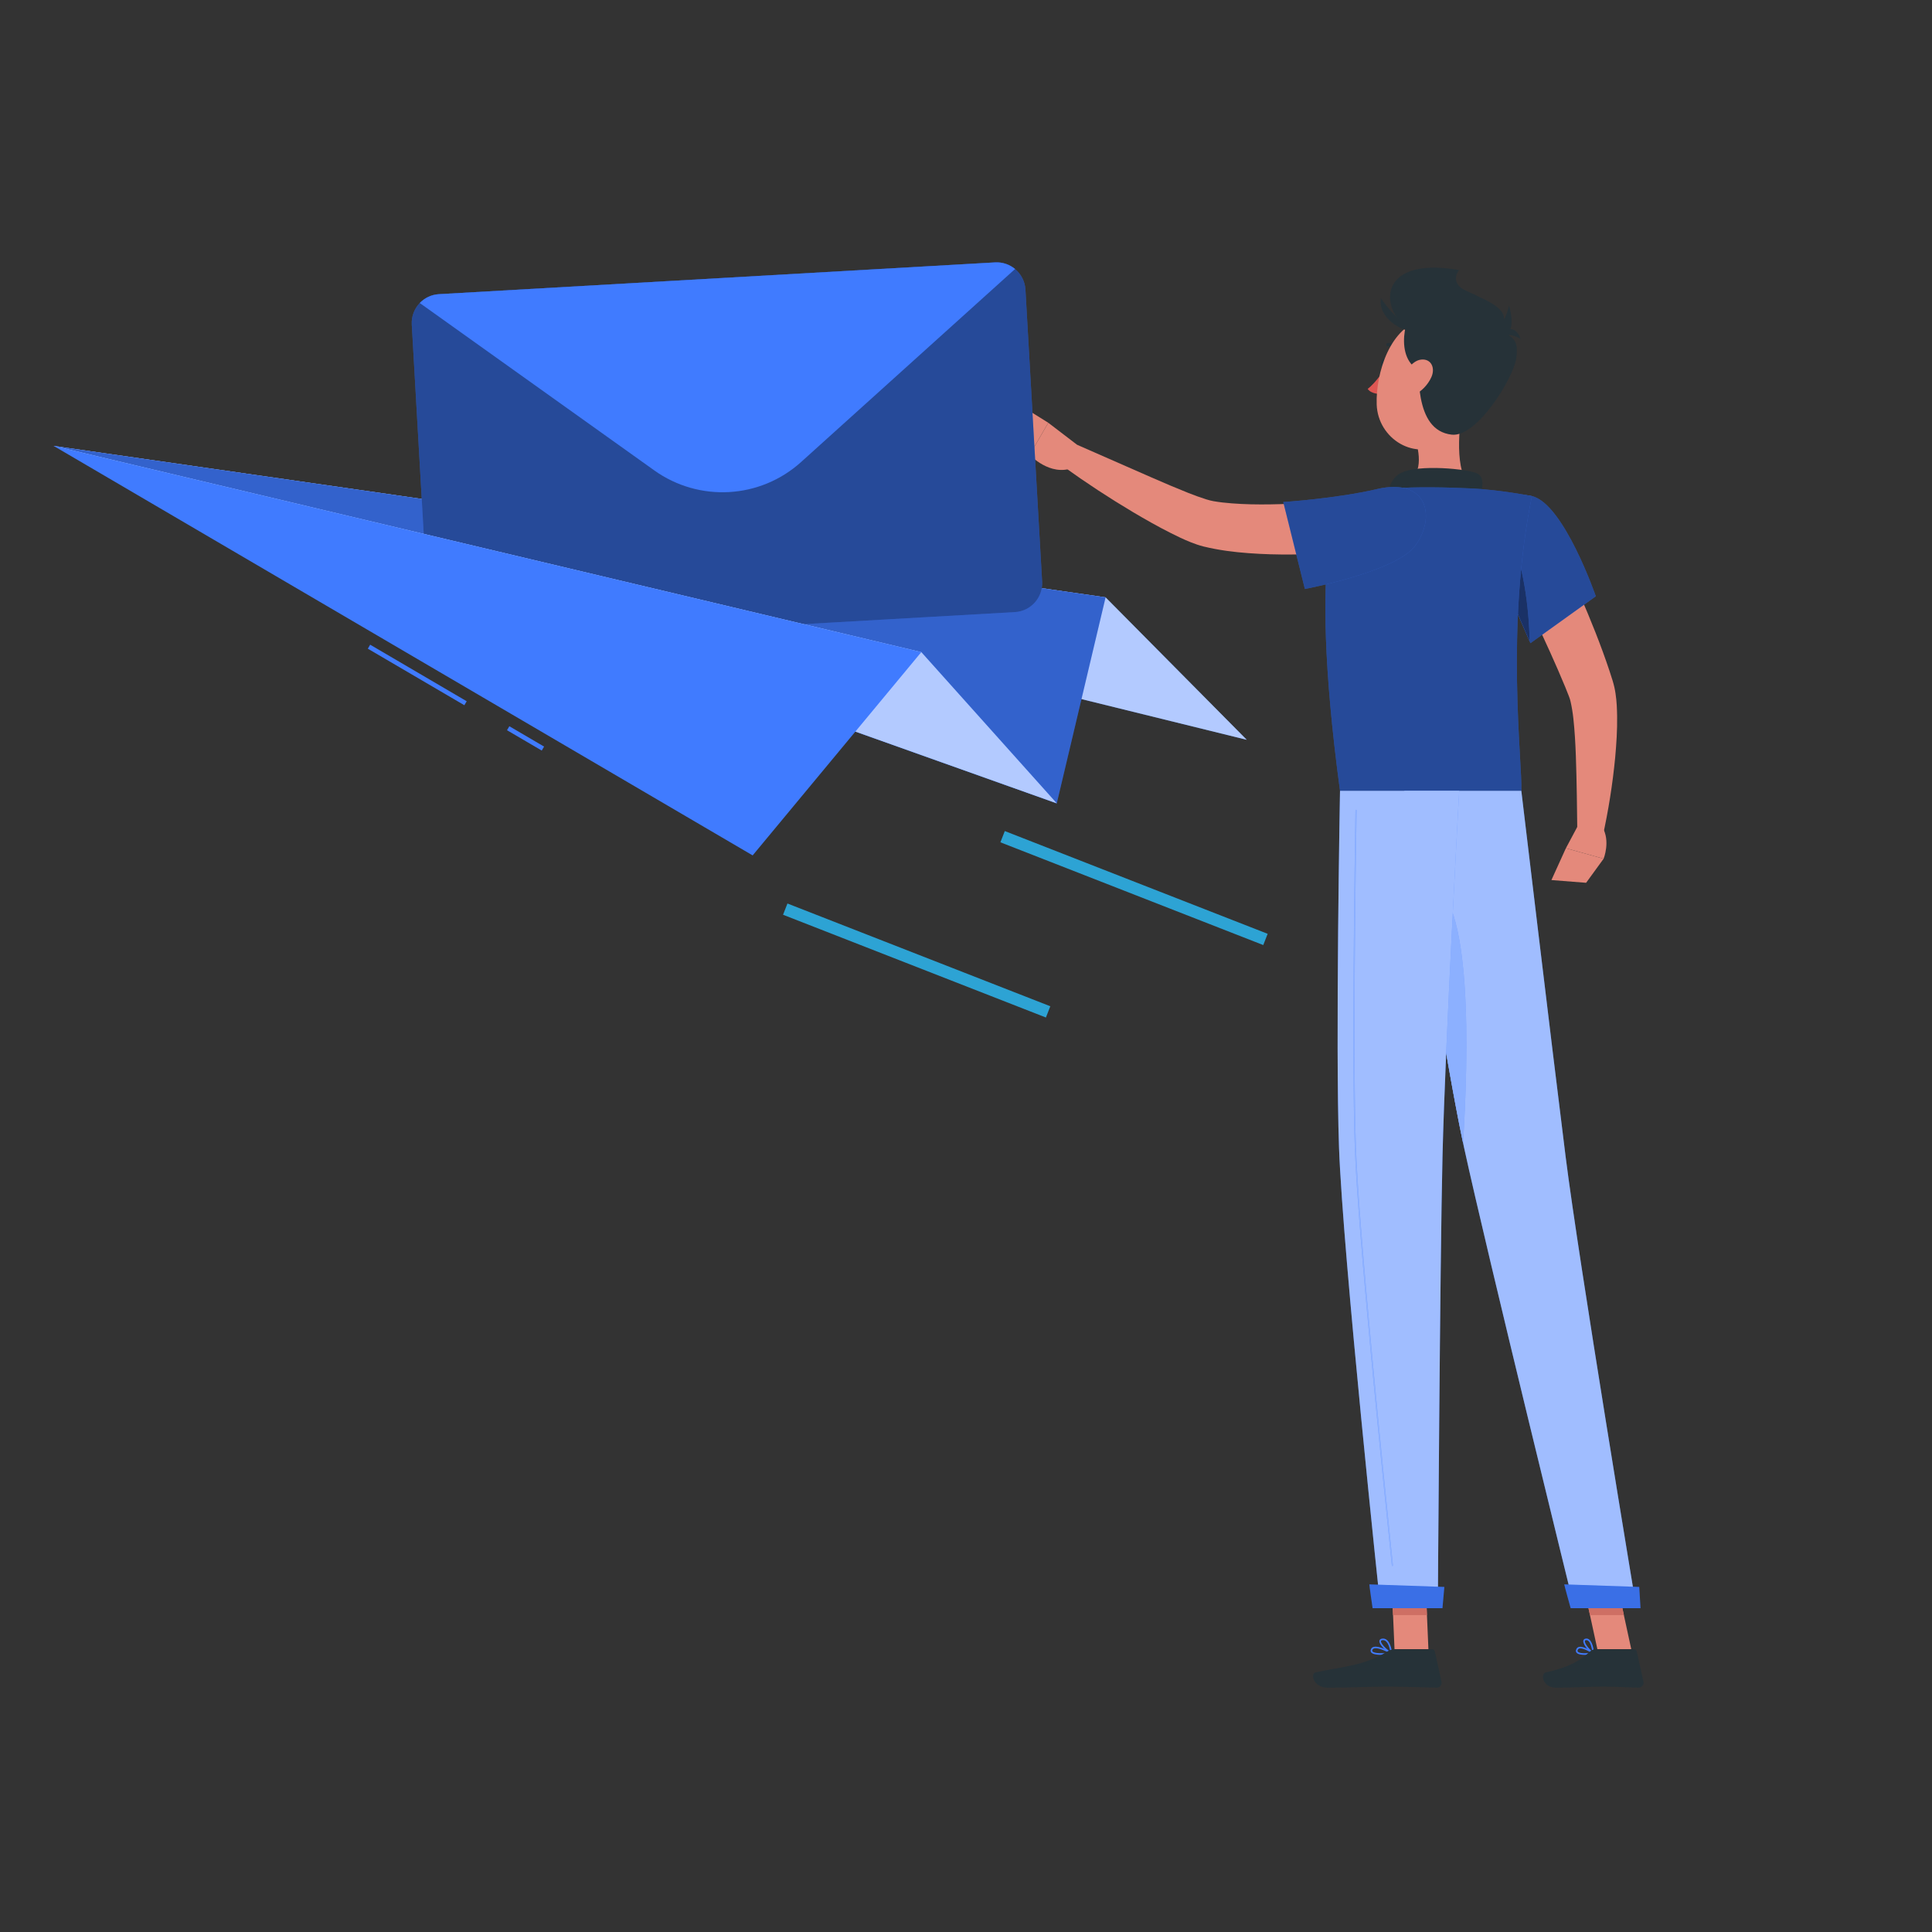 <svg xmlns="http://www.w3.org/2000/svg" xmlns:xlink="http://www.w3.org/1999/xlink" viewBox="0 0 800 800" width="800" height="800" preserveAspectRatio="xMidYMid meet" style="width: 100%; height: 100%; transform: translate3d(0px, 0px, 0px); content-visibility: visible;"><rect x="0" y="0" width="800" height="800" fill="#333333" stroke="none"/><defs><clipPath id="__lottie_element_170845"><rect width="800" height="800" x="0" y="0"></rect></clipPath></defs><g clip-path="url(#__lottie_element_170845)"><g transform="matrix(1,0,0,1,400,400)" opacity="1" style="display: block;"><g opacity="1" transform="matrix(1,0,0,1,0,0)"><path fill="rgb(228,137,123)" fill-opacity="1" d=" M240.22,-183.266 C245.279,-173.381 249.925,-163.493 254.334,-153.357 C258.711,-143.222 262.867,-132.979 266.445,-122.23 C266.445,-122.23 267.752,-118.154 267.752,-118.154 C267.971,-117.43 268.311,-116.239 268.488,-115.394 C268.667,-114.511 268.86,-113.6 268.963,-112.792 C269.469,-109.463 269.558,-106.457 269.614,-103.498 C269.708,-97.606 269.31,-91.987 268.819,-86.398 C267.75,-75.237 266.009,-64.38 263.616,-53.49 C263.616,-53.49 253.141,-54.652 253.141,-54.652 C253.005,-65.415 252.905,-76.284 252.531,-86.885 C252.342,-92.176 252.04,-97.454 251.503,-102.432 C251.232,-104.904 250.832,-107.33 250.368,-109.358 C250.26,-109.895 250.116,-110.305 249.993,-110.748 C249.843,-111.223 249.777,-111.333 249.57,-111.9 C249.57,-111.9 248.13,-115.513 248.13,-115.513 C244.138,-125.181 239.645,-134.935 235.062,-144.639 C235.062,-144.639 221.193,-173.745 221.193,-173.745 C221.193,-173.745 240.22,-183.266 240.22,-183.266z"></path></g><g opacity="1" transform="matrix(1,0,0,1,0,0)"><path fill="rgb(228,137,123)" fill-opacity="1" d=" M253.292,-57.927 C253.292,-57.927 248.401,-48.778 248.401,-48.778 C248.401,-48.778 264.023,-44.42 264.023,-44.42 C264.023,-44.42 266.999,-51.78 263.455,-57.582 C263.455,-57.582 253.292,-57.927 253.292,-57.927z"></path></g><g opacity="1" transform="matrix(1,0,0,1,0,0)"><path fill="rgb(228,137,123)" fill-opacity="1" d=" M242.41,-35.589 C242.41,-35.589 256.775,-34.455 256.775,-34.455 C256.775,-34.455 264.023,-44.42 264.023,-44.42 C264.023,-44.42 248.401,-48.778 248.401,-48.778 C248.401,-48.778 242.41,-35.589 242.41,-35.589z"></path></g><g opacity="1" transform="matrix(1,0,0,1,0,0)"><path fill="rgb(38,50,56)" fill-opacity="1" d=" M174.439,-249.292 C174.214,-248.182 173.443,-247.402 172.718,-247.55 C171.993,-247.697 171.588,-248.716 171.813,-249.826 C172.039,-250.935 172.809,-251.715 173.534,-251.567 C174.259,-251.42 174.664,-250.401 174.439,-249.292z"></path></g><g opacity="1" transform="matrix(1,0,0,1,0,0)"><path fill="rgb(222,87,83)" fill-opacity="1" d=" M173.545,-247.382 C173.545,-247.382 169.721,-241.494 166.316,-238.97 C167.906,-236.739 171.414,-236.898 171.414,-236.898 C171.414,-236.898 173.545,-247.382 173.545,-247.382z"></path></g><g opacity="1" transform="matrix(1,0,0,1,0,0)"><path fill="rgb(38,50,56)" fill-opacity="1" d=" M179.752,-254.627 C179.573,-254.627 179.396,-254.699 179.263,-254.841 C177.274,-256.996 174.911,-256.645 174.806,-256.632 C174.455,-256.569 174.103,-256.818 174.043,-257.18 C173.983,-257.541 174.226,-257.882 174.586,-257.944 C174.713,-257.966 177.742,-258.446 180.241,-255.744 C180.489,-255.474 180.473,-255.053 180.204,-254.804 C180.075,-254.686 179.914,-254.627 179.752,-254.627z"></path></g><g opacity="1" transform="matrix(1,0,0,1,0,0)"><path fill="rgb(228,137,123)" fill-opacity="1" d=" M206.044,-233.686 C204.031,-223.417 202.022,-204.603 209.206,-197.751 C209.206,-197.751 206.399,-187.334 187.318,-187.334 C166.337,-187.334 177.291,-197.75 177.291,-197.75 C188.742,-200.485 188.447,-208.98 186.452,-216.959 C186.452,-216.959 206.044,-233.686 206.044,-233.686z"></path></g><g opacity="1" transform="matrix(1,0,0,1,0,0)"><path fill="rgb(38,50,56)" fill-opacity="1" d=" M212.086,-191.266 C213.601,-196.298 215.269,-202.057 211.819,-203.861 C208.023,-205.845 187.243,-207.87 180.078,-204.144 C172.913,-200.418 174.945,-190.212 174.945,-190.212 C174.945,-190.212 212.086,-191.266 212.086,-191.266z"></path></g><g opacity="1" transform="matrix(1,0,0,1,0,0)"><path fill="rgb(64,123,255)" fill-opacity="1" d=" M256.157,285.231 C254.718,285.231 253.328,285.01 252.787,284.303 C252.559,284.006 252.376,283.492 252.798,282.725 C253.018,282.324 253.371,282.062 253.841,281.95 C255.903,281.476 259.768,284.124 259.932,284.236 C260.04,284.311 260.094,284.441 260.07,284.572 C260.046,284.701 259.948,284.803 259.821,284.833 C259.101,285.006 257.607,285.231 256.157,285.231z M254.403,282.555 C254.257,282.555 254.119,282.568 253.994,282.598 C253.71,282.665 253.51,282.813 253.381,283.046 C253.08,283.593 253.257,283.824 253.315,283.9 C253.916,284.687 256.785,284.701 258.879,284.346 C257.67,283.602 255.679,282.555 254.403,282.555z"></path></g><g opacity="1" transform="matrix(1,0,0,1,0,0)"><path fill="rgb(64,123,255)" fill-opacity="1" d=" M259.743,284.842 C259.689,284.842 259.635,284.829 259.585,284.803 C258.133,284.016 255.323,280.942 255.62,279.375 C255.674,279.091 255.882,278.601 256.677,278.502 C257.181,278.444 257.668,278.583 258.094,278.93 C259.725,280.262 260.06,284.312 260.075,284.484 C260.084,284.605 260.027,284.723 259.924,284.788 C259.87,284.825 259.806,284.842 259.743,284.842z M256.909,279.153 C256.86,279.153 256.81,279.156 256.76,279.163 C256.327,279.215 256.29,279.414 256.273,279.498 C256.1,280.425 257.887,282.749 259.331,283.842 C259.167,282.659 258.719,280.299 257.672,279.444 C257.433,279.248 257.183,279.153 256.909,279.153z"></path></g><g opacity="1" transform="matrix(1,0,0,1,0,0)"><path fill="rgb(64,123,255)" fill-opacity="1" d=" M171.869,285.232 C170.068,285.232 168.331,284.984 167.747,284.174 C167.542,283.89 167.381,283.408 167.773,282.721 C167.993,282.335 168.349,282.074 168.829,281.943 C171.152,281.322 176.071,284.104 176.278,284.223 C176.397,284.29 176.462,284.426 176.44,284.564 C176.418,284.7 176.313,284.809 176.177,284.837 C175.281,285.016 173.548,285.232 171.869,285.232z M169.645,282.508 C169.412,282.508 169.195,282.533 169.003,282.585 C168.695,282.669 168.483,282.82 168.352,283.049 C168.115,283.463 168.2,283.667 168.286,283.785 C168.919,284.662 172.464,284.708 175.097,284.344 C173.794,283.676 171.285,282.508 169.645,282.508z"></path></g><g opacity="1" transform="matrix(1,0,0,1,0,0)"><path fill="rgb(64,123,255)" fill-opacity="1" d=" M176.112,284.842 C176.065,284.842 176.019,284.833 175.976,284.814 C174.284,284.055 170.927,281.021 171.182,279.431 C171.244,279.058 171.507,278.595 172.421,278.502 C173.1,278.437 173.72,278.623 174.265,279.071 C176.051,280.538 176.427,284.319 176.442,284.479 C176.453,284.597 176.401,284.712 176.306,284.781 C176.248,284.822 176.181,284.842 176.112,284.842z M172.688,279.153 C172.623,279.153 172.555,279.157 172.488,279.163 C171.889,279.225 171.852,279.46 171.839,279.538 C171.686,280.491 173.966,282.875 175.694,283.913 C175.515,282.81 175.013,280.547 173.841,279.584 C173.489,279.295 173.11,279.153 172.688,279.153z"></path></g><g opacity="1" transform="matrix(1,0,0,1,0,0)"><path fill="rgb(228,137,123)" fill-opacity="1" d=" M191.547,284.511 C191.547,284.511 177.51,284.511 177.51,284.511 C177.51,284.511 176.112,252.006 176.112,252.006 C176.112,252.006 190.149,252.006 190.149,252.006 C190.149,252.006 191.547,284.511 191.547,284.511z"></path></g><g opacity="1" transform="matrix(1,0,0,1,0,0)"><path fill="rgb(228,137,123)" fill-opacity="1" d=" M275.824,284.511 C275.824,284.511 261.787,284.511 261.787,284.511 C261.787,284.511 254.732,252.006 254.732,252.006 C254.732,252.006 268.768,252.006 268.768,252.006 C268.768,252.006 275.824,284.511 275.824,284.511z"></path></g><g opacity="1" transform="matrix(1,0,0,1,0,0)"><path fill="rgb(38,50,56)" fill-opacity="1" d=" M260.79,282.886 C260.79,282.886 276.559,282.886 276.559,282.886 C277.133,282.886 277.63,283.285 277.754,283.845 C277.754,283.845 280.527,296.321 280.527,296.321 C280.815,297.615 279.797,298.84 278.472,298.817 C272.967,298.722 270.292,298.4 263.357,298.4 C259.091,298.4 250.301,298.843 244.409,298.843 C238.647,298.843 237.748,293.018 240.16,292.49 C250.975,290.124 255.049,286.861 258.511,283.749 C259.135,283.188 259.951,282.886 260.79,282.886z"></path></g><g opacity="1" transform="matrix(1,0,0,1,0,0)"><path fill="rgb(38,50,56)" fill-opacity="1" d=" M177.603,282.886 C177.603,282.886 192.931,282.886 192.931,282.886 C193.505,282.886 194.003,283.285 194.127,283.845 C194.127,283.845 196.899,296.321 196.899,296.321 C197.186,297.614 196.205,298.841 194.88,298.818 C189.351,298.724 181.36,298.4 174.41,298.4 C166.284,298.4 159.266,298.843 149.736,298.843 C143.974,298.843 142.374,293.018 144.786,292.49 C155.767,290.088 164.733,289.831 174.222,283.98 C175.253,283.344 176.391,282.886 177.603,282.886z"></path></g><g opacity="1" transform="matrix(1,0,0,1,0,0)"><g opacity="1" transform="matrix(1,0,0,1,0,0)"><path fill="rgb(64,123,255)" fill-opacity="1" d=" M234.338,-194.577 C247.494,-191.561 260.795,-153.096 260.795,-153.096 C260.795,-153.096 233.714,-133.672 233.714,-133.672 C233.714,-133.672 226.149,-151.587 218.707,-167.255 C210.91,-183.671 220.887,-197.661 234.338,-194.577z"></path></g><g opacity="0.4" transform="matrix(1,0,0,1,0,0)"><path fill="rgb(0,0,0)" fill-opacity="1" d=" M234.338,-194.577 C247.494,-191.561 260.795,-153.096 260.795,-153.096 C260.795,-153.096 233.714,-133.672 233.714,-133.672 C233.714,-133.672 226.149,-151.587 218.707,-167.255 C210.91,-183.671 220.887,-197.661 234.338,-194.577z"></path></g></g><g opacity="1" transform="matrix(1,0,0,1,0,0)"><g opacity="1" transform="matrix(1,0,0,1,0,0)"><path fill="rgb(64,123,255)" fill-opacity="1" d=" M226.747,-173.561 C226.747,-173.561 221.378,-161.543 221.378,-161.543 C226.938,-149.544 232.02,-137.66 233.377,-134.488 C233.186,-148.684 230.492,-166.3 226.747,-173.561z"></path></g><g opacity="0.6" transform="matrix(1,0,0,1,0,0)"><path fill="rgb(0,0,0)" fill-opacity="1" d=" M226.747,-173.561 C226.747,-173.561 221.378,-161.543 221.378,-161.543 C226.938,-149.544 232.02,-137.66 233.377,-134.488 C233.186,-148.684 230.492,-166.3 226.747,-173.561z"></path></g></g><g opacity="1" transform="matrix(1,0,0,1,0,0)"><g opacity="1" transform="matrix(1,0,0,1,0,0)"><path fill="rgb(64,123,255)" fill-opacity="1" d=" M155.701,-193.854 C155.701,-193.854 140.761,-176.979 154.87,-72.531 C177.491,-72.531 218.939,-72.531 229.947,-72.531 C230.464,-84.056 223.222,-140.275 234.338,-194.577 C234.338,-194.577 221.469,-197.16 209.206,-197.751 C199.613,-198.213 185.724,-198.52 177.291,-197.75 C166.173,-196.735 155.701,-193.854 155.701,-193.854z"></path></g><g opacity="0.4" transform="matrix(1,0,0,1,0,0)"><path fill="rgb(0,0,0)" fill-opacity="1" d=" M155.701,-193.854 C155.701,-193.854 140.761,-176.979 154.87,-72.531 C177.491,-72.531 218.939,-72.531 229.947,-72.531 C230.464,-84.056 223.222,-140.275 234.338,-194.577 C234.338,-194.577 221.469,-197.16 209.206,-197.751 C199.613,-198.213 185.724,-198.52 177.291,-197.75 C166.173,-196.735 155.701,-193.854 155.701,-193.854z"></path></g></g><g opacity="1" transform="matrix(1,0,0,1,0,0)"><g opacity="1" transform="matrix(1,0,0,1,0,0)"><path fill="rgb(64,123,255)" fill-opacity="1" d=" M150.148,-173.561 C149.651,-169.606 149.269,-164.925 149.021,-159.403 C155.231,-161.333 162.949,-164.428 169.923,-169.224 C169.923,-169.224 150.148,-173.561 150.148,-173.561z"></path></g><g opacity="0.6" transform="matrix(1,0,0,1,0,0)"><path fill="rgb(0,0,0)" fill-opacity="1" d=" M150.148,-173.561 C149.651,-169.606 149.269,-164.925 149.021,-159.403 C155.231,-161.333 162.949,-164.428 169.923,-169.224 C169.923,-169.224 150.148,-173.561 150.148,-173.561z"></path></g></g><g opacity="1" transform="matrix(1,0,0,1,0,0)"><g opacity="1" transform="matrix(1,0,0,1,0,0)"><path fill="rgb(206,111,100)" fill-opacity="1" d=" M176.115,252.015 C176.115,252.015 176.833,268.77 176.833,268.77 C176.833,268.77 190.876,268.77 190.876,268.77 C190.876,268.77 190.158,252.015 190.158,252.015 C190.158,252.015 176.115,252.015 176.115,252.015z"></path></g><g opacity="1" transform="matrix(1,0,0,1,0,0)"><path fill="rgb(206,111,100)" fill-opacity="1" d=" M268.774,252.015 C268.774,252.015 254.731,252.015 254.731,252.015 C254.731,252.015 258.375,268.77 258.375,268.77 C258.375,268.77 272.417,268.77 272.417,268.77 C272.417,268.77 268.774,252.015 268.774,252.015z"></path></g></g><g opacity="1" transform="matrix(1,0,0,1,0,0)"><path fill="rgb(38,50,56)" fill-opacity="1" d=" M184.566,-263.244 C171.974,-269.063 167.994,-294.459 204.217,-288.17 C204.217,-288.17 198.758,-282.119 209.847,-278.298 C220.935,-274.477 211.653,-250.726 184.566,-263.244z"></path></g><g opacity="1" transform="matrix(1,0,0,1,0,0)"><path fill="rgb(228,137,123)" fill-opacity="1" d=" M211.922,-244.122 C208.316,-230.666 206.889,-222.607 198.586,-217.012 C186.096,-208.596 170.545,-218.255 170.058,-232.517 C169.62,-245.354 175.591,-265.202 190.031,-267.914 C204.257,-270.586 215.528,-257.578 211.922,-244.122z"></path></g><g opacity="1" transform="matrix(1,0,0,1,0,0)"><path fill="rgb(38,50,56)" fill-opacity="1" d=" M203.724,-281.332 C212.296,-276.538 223.916,-273.679 222.748,-266.883 C221.32,-258.575 229.774,-263.773 227.805,-251.395 C226.519,-243.314 211.611,-218.822 201.117,-220.018 C185.343,-221.816 187.342,-245.911 187.29,-258.573 C187.259,-266.037 186.911,-290.735 203.724,-281.332z"></path></g><g opacity="1" transform="matrix(1,0,0,1,0,0)"><path fill="rgb(38,50,56)" fill-opacity="1" d=" M185.4,-270.602 C181.579,-269.7 176.514,-247.674 191.316,-245.657 C208.353,-243.335 185.4,-270.602 185.4,-270.602z"></path></g><g opacity="1" transform="matrix(1,0,0,1,0,0)"><path fill="rgb(38,50,56)" fill-opacity="1" d=" M185.787,-262.784 C181.104,-262.372 170.542,-268.007 171.802,-276.484 C171.802,-276.484 178.534,-266.565 185.787,-262.784z"></path></g><g opacity="1" transform="matrix(1,0,0,1,0,0)"><path fill="rgb(228,137,123)" fill-opacity="1" d=" M192.729,-243.898 C191.263,-240.557 188.49,-237.927 185.805,-236.529 C181.767,-234.426 179.499,-237.501 180.412,-241.541 C181.234,-245.177 184.326,-250.653 188.48,-251.101 C192.572,-251.542 194.405,-247.719 192.729,-243.898z"></path></g><g opacity="1" transform="matrix(1,0,0,1,0,0)"><path fill="rgb(38,50,56)" fill-opacity="1" d=" M213.747,-259.449 C216.583,-260.892 223.039,-264.162 224.8,-273.443 C224.8,-273.443 231.107,-255.835 213.747,-259.449z"></path></g><g opacity="1" transform="matrix(1,0,0,1,0,0)"><path fill="rgb(38,50,56)" fill-opacity="1" d=" M229.695,-259.634 C228.28,-260.463 225.066,-262.353 220.551,-260.535 C220.551,-260.535 226.433,-268.168 229.695,-259.634z"></path></g><g opacity="1" transform="matrix(1,0,0,1,0,0)"><g opacity="1" transform="matrix(1,0,0,1,0,0)"><path fill="rgb(64,123,255)" fill-opacity="1" d=" M181.502,-72.531 C181.502,-72.531 197.432,34.738 206.177,74.925 C215.753,118.933 251.832,265.525 251.832,265.525 C251.832,265.525 277.541,265.525 277.541,265.525 C277.541,265.525 253.75,122.487 248.286,78.915 C242.355,31.625 229.947,-72.531 229.947,-72.531 C229.947,-72.531 181.502,-72.531 181.502,-72.531z"></path></g><g opacity="0.5" transform="matrix(1,0,0,1,0,0)"><path fill="rgb(255,255,255)" fill-opacity="1" d=" M181.502,-72.531 C181.502,-72.531 197.432,34.738 206.177,74.925 C215.753,118.933 251.832,265.525 251.832,265.525 C251.832,265.525 277.541,265.525 277.541,265.525 C277.541,265.525 253.75,122.487 248.286,78.915 C242.355,31.625 229.947,-72.531 229.947,-72.531 C229.947,-72.531 181.502,-72.531 181.502,-72.531z"></path></g></g><g opacity="1" transform="matrix(1,0,0,1,0,0)"><g opacity="1" transform="matrix(1,0,0,1,0,0)"><path fill="rgb(64,123,255)" fill-opacity="1" d=" M247.727,256.054 C247.617,256.054 250.381,265.925 250.381,265.925 C250.381,265.925 279.306,265.925 279.306,265.925 C279.306,265.925 278.775,257.115 278.775,257.115 C278.775,257.115 247.727,256.054 247.727,256.054z"></path></g><g opacity="0.1" transform="matrix(1,0,0,1,0,0)"><path fill="rgb(0,0,0)" fill-opacity="1" d=" M247.727,256.054 C247.617,256.054 250.381,265.925 250.381,265.925 C250.381,265.925 279.306,265.925 279.306,265.925 C279.306,265.925 278.775,257.115 278.775,257.115 C278.775,257.115 247.727,256.054 247.727,256.054z"></path></g></g><g opacity="1" transform="matrix(1,0,0,1,0,0)"><g opacity="1" transform="matrix(1,0,0,1,0,0)"><path fill="rgb(64,123,255)" fill-opacity="1" d=" M191.57,-34.311 C209.989,-30.7 208.04,37.989 205.823,73.317 C200.512,48.344 192.736,0.291 187.424,-33.815 C188.646,-34.426 190.022,-34.617 191.57,-34.311z"></path></g><g opacity="0.4" transform="matrix(1,0,0,1,0,0)"><path fill="rgb(255,255,255)" fill-opacity="1" d=" M191.57,-34.311 C209.989,-30.7 208.04,37.989 205.823,73.317 C200.512,48.344 192.736,0.291 187.424,-33.815 C188.646,-34.426 190.022,-34.617 191.57,-34.311z"></path></g></g><g opacity="1" transform="matrix(1,0,0,1,0,0)"><g opacity="1" transform="matrix(1,0,0,1,0,0)"><path fill="rgb(64,123,255)" fill-opacity="1" d=" M154.87,-72.531 C154.87,-72.531 152.937,32.416 154.464,75.221 C156.052,119.744 171.603,265.525 171.603,265.525 C171.603,265.525 195.381,265.525 195.381,265.525 C195.381,265.525 196.254,122.345 197.312,78.619 C198.465,30.95 204.221,-72.531 204.221,-72.531 C204.221,-72.531 154.87,-72.531 154.87,-72.531z"></path></g><g opacity="0.5" transform="matrix(1,0,0,1,0,0)"><path fill="rgb(255,255,255)" fill-opacity="1" d=" M154.87,-72.531 C154.87,-72.531 152.937,32.416 154.464,75.221 C156.052,119.744 171.603,265.525 171.603,265.525 C171.603,265.525 195.381,265.525 195.381,265.525 C195.381,265.525 196.254,122.345 197.312,78.619 C198.465,30.95 204.221,-72.531 204.221,-72.531 C204.221,-72.531 154.87,-72.531 154.87,-72.531z"></path></g></g><g opacity="1" transform="matrix(1,0,0,1,0,0)"><g opacity="1" transform="matrix(1,0,0,1,0,0)"><path fill="rgb(64,123,255)" fill-opacity="1" d=" M176.556,248.445 C176.435,248.445 176.332,248.353 176.319,248.23 C172.128,207.882 162.245,110.255 160.995,75.23 C159.721,39.48 160.877,-40.73 161.263,-64.461 C161.265,-64.592 161.372,-64.696 161.502,-64.696 C161.504,-64.696 161.504,-64.696 161.506,-64.696 C161.638,-64.694 161.743,-64.585 161.741,-64.453 C161.355,-40.725 160.198,39.474 161.472,75.211 C162.722,110.223 172.602,207.837 176.793,248.181 C176.808,248.311 176.713,248.43 176.58,248.443 C176.573,248.445 176.564,248.445 176.556,248.445z"></path></g><g opacity="0.4" transform="matrix(1,0,0,1,0,0)"><path fill="rgb(255,255,255)" fill-opacity="1" d=" M176.556,248.445 C176.435,248.445 176.332,248.353 176.319,248.23 C172.128,207.882 162.245,110.255 160.995,75.23 C159.721,39.48 160.877,-40.73 161.263,-64.461 C161.265,-64.592 161.372,-64.696 161.502,-64.696 C161.504,-64.696 161.504,-64.696 161.506,-64.696 C161.638,-64.694 161.743,-64.585 161.741,-64.453 C161.355,-40.725 160.198,39.474 161.472,75.211 C162.722,110.223 172.602,207.837 176.793,248.181 C176.808,248.311 176.713,248.43 176.58,248.443 C176.573,248.445 176.564,248.445 176.556,248.445z"></path></g></g><g opacity="1" transform="matrix(1,0,0,1,0,0)"><g opacity="1" transform="matrix(1,0,0,1,0,0)"><path fill="rgb(64,123,255)" fill-opacity="1" d=" M167.027,256.054 C166.917,256.054 168.369,265.925 168.369,265.925 C168.369,265.925 197.294,265.925 197.294,265.925 C197.294,265.925 198.076,257.115 198.076,257.115 C198.076,257.115 167.027,256.054 167.027,256.054z"></path></g><g opacity="0.1" transform="matrix(1,0,0,1,0,0)"><path fill="rgb(0,0,0)" fill-opacity="1" d=" M167.027,256.054 C166.917,256.054 168.369,265.925 168.369,265.925 C168.369,265.925 197.294,265.925 197.294,265.925 C197.294,265.925 198.076,257.115 198.076,257.115 C198.076,257.115 167.027,256.054 167.027,256.054z"></path></g></g></g><g transform="matrix(0.978,-0.208,0.208,0.978,443.427,431.635)" opacity="1" style="display: block;"><g opacity="1" transform="matrix(1,0,0,1,0,0)"><path fill="rgb(228,137,123)" fill-opacity="1" d=" M170.824,-173.095 C158.922,-174.025 147.483,-175.566 135.845,-177.746 C130.053,-178.859 124.251,-180.101 118.451,-181.663 C112.644,-183.22 106.825,-184.985 100.944,-187.44 C99.474,-188.045 97.99,-188.722 96.507,-189.427 C94.648,-190.346 93.102,-191.302 91.741,-192.207 C88.98,-194.03 86.619,-195.909 84.267,-197.784 C79.593,-201.526 75.243,-205.418 70.952,-209.349 C62.408,-217.252 54.3,-225.431 46.493,-234.037 C46.493,-234.037 53.522,-241.89 53.522,-241.89 C53.522,-241.89 81.245,-221.967 81.245,-221.967 C85.821,-218.667 90.44,-215.445 94.983,-212.405 C97.247,-210.902 99.56,-209.474 101.666,-208.286 C102.734,-207.681 103.684,-207.228 104.418,-206.938 C105.554,-206.493 106.704,-206.054 107.912,-205.65 C117.616,-202.413 128.589,-200.334 139.487,-198.578 C150.398,-196.851 161.673,-195.43 172.562,-194.3 C172.562,-194.3 170.824,-173.095 170.824,-173.095z"></path></g><g opacity="1" transform="matrix(1,0,0,1,0,0)"><g opacity="1" transform="matrix(1,0,0,1,0,0)"><path fill="rgb(64,123,255)" fill-opacity="1" d=" M182.263,-171.514 C172.219,-162.614 133.848,-163.503 133.848,-163.503 C133.848,-163.503 132.583,-200.597 132.583,-200.597 C132.583,-200.597 154.335,-197.409 171.693,-197.761 C193.135,-198.196 193.286,-181.281 182.263,-171.514z"></path></g><g opacity="0.4" transform="matrix(1,0,0,1,0,0)"><path fill="rgb(0,0,0)" fill-opacity="1" d=" M182.263,-171.514 C172.219,-162.614 133.848,-163.503 133.848,-163.503 C133.848,-163.503 132.583,-200.597 132.583,-200.597 C132.583,-200.597 154.335,-197.409 171.693,-197.761 C193.135,-198.196 193.286,-181.281 182.263,-171.514z"></path></g></g><g opacity="1" transform="matrix(1,0,0,1,0,0)"><path fill="rgb(228,137,123)" fill-opacity="1" d=" M53.867,-241.699 C53.867,-241.699 44.232,-252.947 44.232,-252.947 C44.232,-252.947 33.947,-241.555 33.947,-241.555 C33.947,-241.555 40.28,-230.902 50.363,-232.583 C50.363,-232.583 53.867,-241.699 53.867,-241.699z"></path></g><g opacity="1" transform="matrix(1,0,0,1,0,0)"><path fill="rgb(228,137,123)" fill-opacity="1" d=" M30.629,-266.067 C30.629,-266.067 26.922,-251.389 26.922,-251.389 C26.922,-251.389 33.947,-241.555 33.947,-241.555 C33.947,-241.555 44.232,-252.947 44.232,-252.947 C44.232,-252.947 30.629,-266.067 30.629,-266.067z"></path></g></g><g transform="matrix(1,0,0,1,400,395.158)" opacity="1" style="display: block;"><g opacity="1" transform="matrix(1,0,0,1,0,0)"><g opacity="1" transform="matrix(1,0,0,1,0,0)"><path fill="rgb(64,123,255)" fill-opacity="1" d=" M-377.778,-210.51 C-377.778,-210.51 57.8,-147.812 57.8,-147.812 C57.8,-147.812 116.256,-88.82 116.256,-88.82 C116.256,-88.82 -377.778,-210.51 -377.778,-210.51z"></path></g><g opacity="0.6" transform="matrix(1,0,0,1,0,0)"><path fill="rgb(255,255,255)" fill-opacity="1" d=" M-377.778,-210.51 C-377.778,-210.51 57.8,-147.812 57.8,-147.812 C57.8,-147.812 116.256,-88.82 116.256,-88.82 C116.256,-88.82 -377.778,-210.51 -377.778,-210.51z"></path></g></g><g opacity="1" transform="matrix(1,0,0,1,0,0)"><g opacity="1" transform="matrix(1,0,0,1,0,0)"><path fill="rgb(64,123,255)" fill-opacity="1" d=" M-377.778,-210.51 C-377.778,-210.51 57.8,-147.812 57.8,-147.812 C57.8,-147.812 37.586,-62.509 37.586,-62.509 C37.586,-62.509 -377.778,-210.51 -377.778,-210.51z"></path></g><g opacity="0.2" transform="matrix(1,0,0,1,0,0)"><path fill="rgb(0,0,0)" fill-opacity="1" d=" M-377.778,-210.51 C-377.778,-210.51 57.8,-147.812 57.8,-147.812 C57.8,-147.812 37.586,-62.509 37.586,-62.509 C37.586,-62.509 -377.778,-210.51 -377.778,-210.51z"></path></g></g><g opacity="1" transform="matrix(1,0,0,1,0,0)"><path fill="rgb(64,123,255)" fill-opacity="1" d=" M-207.718,-103.136 C-207.718,-103.136 -247.692,-126.553 -247.692,-126.553 C-247.692,-126.553 -246.725,-128.203 -246.725,-128.203 C-246.725,-128.203 -206.751,-104.786 -206.751,-104.786 C-206.751,-104.786 -207.718,-103.136 -207.718,-103.136z"></path></g><g opacity="1" transform="matrix(1,0,0,1,0,0)"><path fill="rgb(64,123,255)" fill-opacity="1" d=" M-175.677,-84.365 C-175.677,-84.365 -190.057,-92.79 -190.057,-92.79 C-190.057,-92.79 -189.091,-94.439 -189.091,-94.439 C-189.091,-94.439 -174.71,-86.015 -174.71,-86.015 C-174.71,-86.015 -175.677,-84.365 -175.677,-84.365z"></path></g></g><g transform="matrix(0.978,-0.208,0.208,0.978,443.427,431.635)" opacity="1" style="display: block;"><g opacity="1" transform="matrix(1,0,0,1,0,0)"><g opacity="1" transform="matrix(1,0,0,1,0,0)"><path fill="rgb(64,123,255)" fill-opacity="1" d=" M46.457,-308.881 C46.457,-308.881 28.048,-189.105 28.048,-189.105 C27.051,-182.618 20.929,-178.126 14.442,-179.123 C14.442,-179.123 -213.572,-214.168 -213.572,-214.168 C-220.059,-215.165 -224.551,-221.287 -223.554,-227.774 C-223.554,-227.774 -205.145,-347.55 -205.145,-347.55 C-204.624,-350.941 -202.696,-353.794 -200.054,-355.601 C-197.64,-357.232 -194.634,-358.008 -191.538,-357.532 C-191.538,-357.532 36.476,-322.487 36.476,-322.487 C39.572,-322.011 42.207,-320.37 44.019,-318.089 C45.996,-315.572 46.978,-312.272 46.457,-308.881z"></path></g><g opacity="0.4" transform="matrix(1,0,0,1,0,0)"><path fill="rgb(0,0,0)" fill-opacity="1" d=" M46.457,-308.881 C46.457,-308.881 28.048,-189.105 28.048,-189.105 C27.051,-182.618 20.929,-178.126 14.442,-179.123 C14.442,-179.123 -213.572,-214.168 -213.572,-214.168 C-220.059,-215.165 -224.551,-221.287 -223.554,-227.774 C-223.554,-227.774 -205.145,-347.55 -205.145,-347.55 C-204.624,-350.941 -202.696,-353.794 -200.054,-355.601 C-197.64,-357.232 -194.634,-358.008 -191.538,-357.532 C-191.538,-357.532 36.476,-322.487 36.476,-322.487 C39.572,-322.011 42.207,-320.37 44.019,-318.089 C45.996,-315.572 46.978,-312.272 46.457,-308.881z"></path></g></g><g opacity="1" transform="matrix(1,0,0,1,0,0)"><path fill="rgb(64,123,255)" fill-opacity="1" d=" M44.019,-318.089 C44.019,-318.089 -59.301,-258.325 -59.301,-258.325 C-79.033,-246.911 -104.056,-250.756 -119.45,-267.569 C-119.45,-267.569 -200.054,-355.601 -200.054,-355.601 C-197.64,-357.232 -194.634,-358.008 -191.538,-357.532 C-191.538,-357.532 36.476,-322.487 36.476,-322.487 C39.572,-322.011 42.207,-320.37 44.019,-318.089z"></path></g></g><g transform="matrix(1,0,0,1,400,395.158)" opacity="1" style="display: block;"><g opacity="1" transform="matrix(1,0,0,1,0,0)"><g opacity="1" transform="matrix(1,0,0,1,0,0)"><path fill="rgb(64,123,255)" fill-opacity="1" d=" M-377.778,-210.51 C-377.778,-210.51 -18.509,-125.131 -18.509,-125.131 C-18.509,-125.131 37.586,-62.509 37.586,-62.509 C37.586,-62.509 -377.778,-210.51 -377.778,-210.51z"></path></g><g opacity="0.6" transform="matrix(1,0,0,1,0,0)"><path fill="rgb(255,255,255)" fill-opacity="1" d=" M-377.778,-210.51 C-377.778,-210.51 -18.509,-125.131 -18.509,-125.131 C-18.509,-125.131 37.586,-62.509 37.586,-62.509 C37.586,-62.509 -377.778,-210.51 -377.778,-210.51z"></path></g></g><g opacity="1" transform="matrix(1,0,0,1,0,0)"><path fill="rgb(64,123,255)" fill-opacity="1" d=" M-377.778,-210.51 C-377.778,-210.51 -18.509,-125.13 -18.509,-125.13 C-18.509,-125.13 -88.343,-40.955 -88.343,-40.955 C-88.343,-40.955 -377.778,-210.51 -377.778,-210.51z"></path></g></g><g transform="matrix(1,0,0,1,400,400)" opacity="1" style="display: none;"><g opacity="1" transform="matrix(1,0,0,1,0,0)"><path stroke-linecap="butt" stroke-linejoin="miter" fill-opacity="0" stroke-miterlimit="4" stroke="rgb(45,163,212)" stroke-opacity="1" stroke-width="5" d="M0 0"></path></g></g><g style="display: none;" transform="matrix(1,0,0,1,400,400)" opacity="1"><g opacity="1" transform="matrix(1,0,0,1,0,0)"><path stroke-linecap="butt" stroke-linejoin="miter" fill-opacity="0" stroke-miterlimit="4" stroke="rgb(45,163,212)" stroke-opacity="1" stroke-width="5" d=" M5.731,7.949 C21.902,14.271 34,19 34,19"></path></g></g><g style="display: none;" transform="matrix(1,0,0,1,400,400)" opacity="1"><g opacity="1" transform="matrix(1,0,0,1,0,0)"><path stroke-linecap="butt" stroke-linejoin="miter" fill-opacity="0" stroke-miterlimit="4" stroke="rgb(45,163,212)" stroke-opacity="1" stroke-width="5" d=" M23.442,14.873 C29.966,17.423 34,19 34,19"></path></g></g><g style="display: none;" transform="matrix(1,0,0,1,400,400)" opacity="1"><g opacity="1" transform="matrix(1,0,0,1,0,0)"><path stroke-linecap="butt" stroke-linejoin="miter" fill-opacity="0" stroke-miterlimit="4" stroke="rgb(45,163,212)" stroke-opacity="1" stroke-width="5" d=" M-50.536,-14.046 C-18.045,-1.345 34,19 34,19"></path></g></g><g style="display: block;" transform="matrix(1,0,0,1,400,400)" opacity="1"><g opacity="1" transform="matrix(1,0,0,1,0,0)"><path stroke-linecap="butt" stroke-linejoin="miter" fill-opacity="0" stroke-miterlimit="4" stroke="rgb(45,163,212)" stroke-opacity="1" stroke-width="5" d=" M-74.845,-23.549 C-63.116,-18.963 34,19 34,19"></path></g></g><g style="display: none;" transform="matrix(1,0,0,1,400,400)" opacity="1"><g opacity="1" transform="matrix(1,0,0,1,0,0)"><path stroke-linecap="butt" stroke-linejoin="miter" fill-opacity="0" stroke-miterlimit="4" stroke="rgb(45,163,212)" stroke-opacity="1" stroke-width="5" d="M0 0"></path></g></g><g style="display: none;" transform="matrix(1,0,0,1,400,400)" opacity="1"><g opacity="1" transform="matrix(1,0,0,1,0,0)"><path stroke-linecap="butt" stroke-linejoin="miter" fill-opacity="0" stroke-miterlimit="4" stroke="rgb(45,163,212)" stroke-opacity="1" stroke-width="5" d=" M14.147,11.239 C25.923,15.843 34,19 34,19"></path></g></g><g style="display: none;" transform="matrix(1,0,0,1,400,400)" opacity="1"><g opacity="1" transform="matrix(1,0,0,1,0,0)"><path stroke-linecap="butt" stroke-linejoin="miter" fill-opacity="0" stroke-miterlimit="4" stroke="rgb(45,163,212)" stroke-opacity="1" stroke-width="5" d=" M-76,-24 C-76,-24 -20.1,-2.148 12.001,10.4"></path></g></g><g transform="matrix(1,0,0,1,490,370)" opacity="1" style="display: none;"><g opacity="1" transform="matrix(1,0,0,1,0,0)"><path stroke-linecap="butt" stroke-linejoin="miter" fill-opacity="0" stroke-miterlimit="4" stroke="rgb(45,163,212)" stroke-opacity="1" stroke-width="5" d="M0 0"></path></g></g><g style="display: none;" transform="matrix(1,0,0,1,490,370)" opacity="1"><g opacity="1" transform="matrix(1,0,0,1,0,0)"><path stroke-linecap="butt" stroke-linejoin="miter" fill-opacity="0" stroke-miterlimit="4" stroke="rgb(45,163,212)" stroke-opacity="1" stroke-width="5" d=" M5.731,7.949 C21.902,14.271 34,19 34,19"></path></g></g><g style="display: none;" transform="matrix(1,0,0,1,490,370)" opacity="1"><g opacity="1" transform="matrix(1,0,0,1,0,0)"><path stroke-linecap="butt" stroke-linejoin="miter" fill-opacity="0" stroke-miterlimit="4" stroke="rgb(45,163,212)" stroke-opacity="1" stroke-width="5" d=" M23.442,14.873 C29.966,17.423 34,19 34,19"></path></g></g><g style="display: none;" transform="matrix(1,0,0,1,490,370)" opacity="1"><g opacity="1" transform="matrix(1,0,0,1,0,0)"><path stroke-linecap="butt" stroke-linejoin="miter" fill-opacity="0" stroke-miterlimit="4" stroke="rgb(45,163,212)" stroke-opacity="1" stroke-width="5" d=" M-50.536,-14.046 C-18.045,-1.345 34,19 34,19"></path></g></g><g style="display: block;" transform="matrix(1,0,0,1,490,370)" opacity="1"><g opacity="1" transform="matrix(1,0,0,1,0,0)"><path stroke-linecap="butt" stroke-linejoin="miter" fill-opacity="0" stroke-miterlimit="4" stroke="rgb(45,163,212)" stroke-opacity="1" stroke-width="5" d=" M-74.845,-23.549 C-63.116,-18.963 34,19 34,19"></path></g></g><g style="display: none;" transform="matrix(1,0,0,1,490,370)" opacity="1"><g opacity="1" transform="matrix(1,0,0,1,0,0)"><path stroke-linecap="butt" stroke-linejoin="miter" fill-opacity="0" stroke-miterlimit="4" stroke="rgb(45,163,212)" stroke-opacity="1" stroke-width="5" d="M0 0"></path></g></g><g style="display: none;" transform="matrix(1,0,0,1,490,370)" opacity="1"><g opacity="1" transform="matrix(1,0,0,1,0,0)"><path stroke-linecap="butt" stroke-linejoin="miter" fill-opacity="0" stroke-miterlimit="4" stroke="rgb(45,163,212)" stroke-opacity="1" stroke-width="5" d=" M14.147,11.239 C25.923,15.843 34,19 34,19"></path></g></g><g style="display: none;" transform="matrix(1,0,0,1,490,370)" opacity="1"><g opacity="1" transform="matrix(1,0,0,1,0,0)"><path stroke-linecap="butt" stroke-linejoin="miter" fill-opacity="0" stroke-miterlimit="4" stroke="rgb(45,163,212)" stroke-opacity="1" stroke-width="5" d=" M-76,-24 C-76,-24 -20.1,-2.148 12.001,10.4"></path></g></g></g></svg>